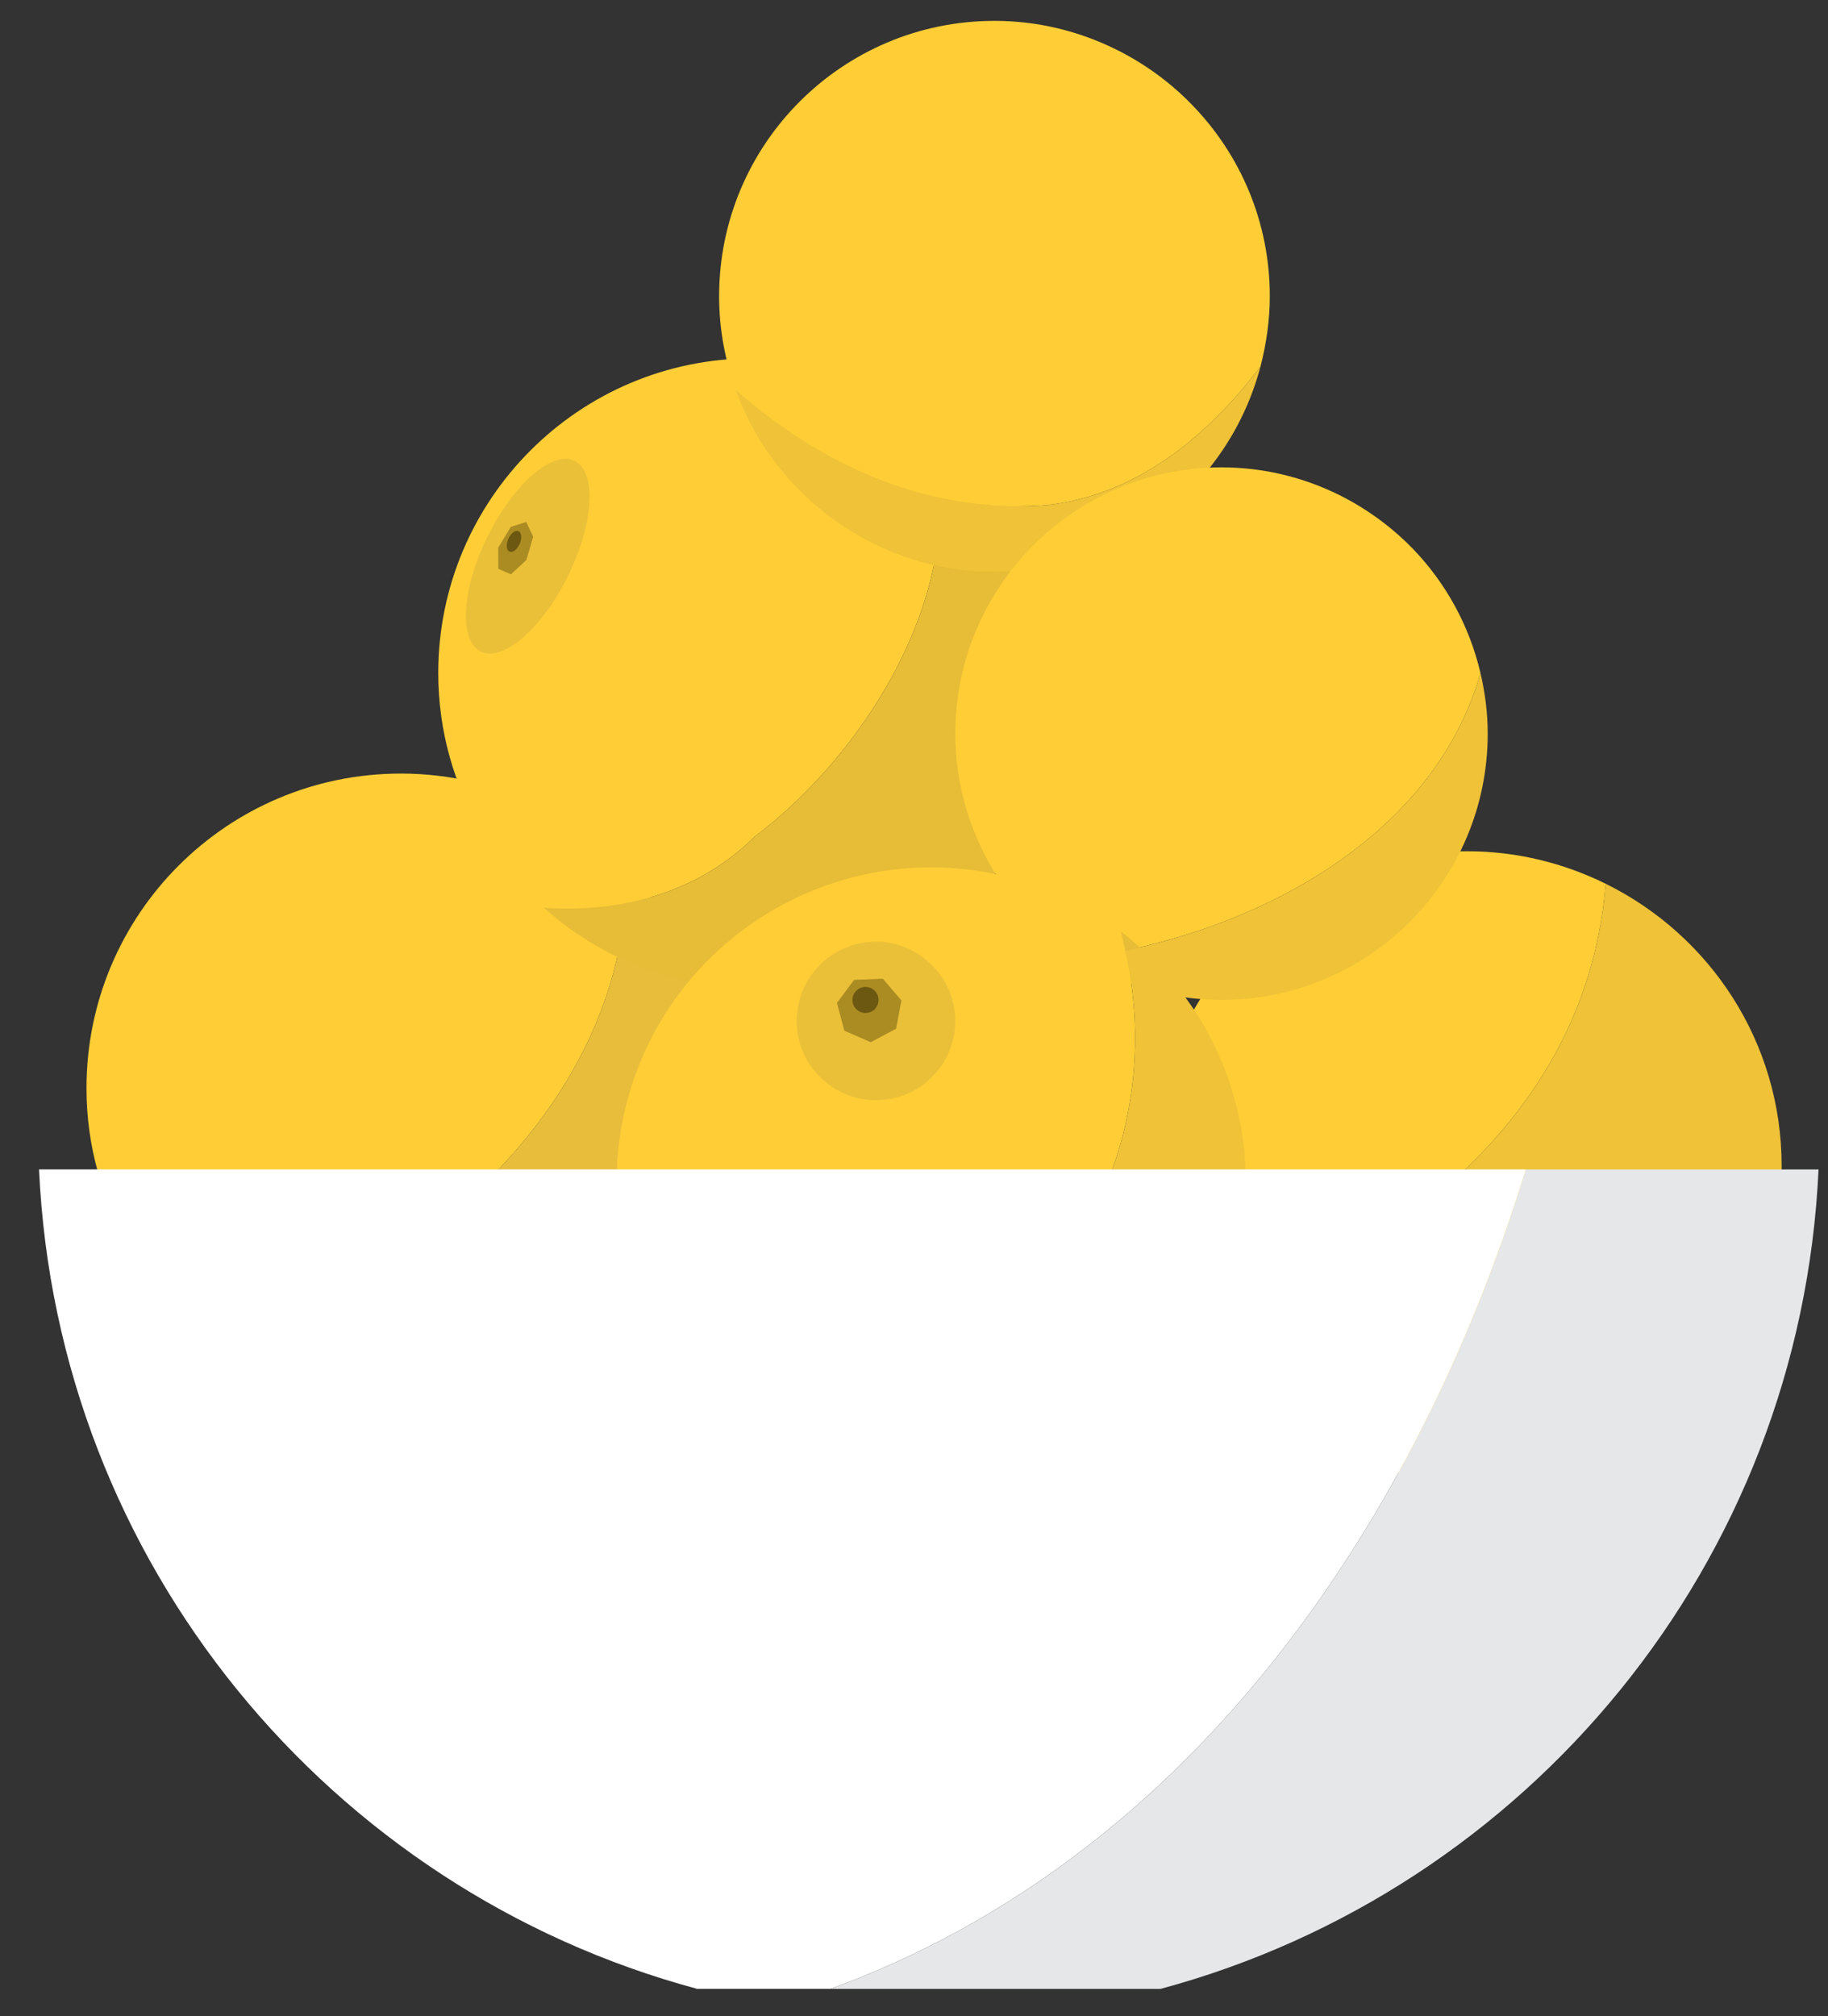 <?xml version="1.0" encoding="UTF-8"?>
<svg width="39px" height="43px" viewBox="0 0 39 43" version="1.1" xmlns="http://www.w3.org/2000/svg" xmlns:xlink="http://www.w3.org/1999/xlink">
    <rect x="0" y="0" width="39" height="43" fill="#333333" stroke="none"/>
    <!-- Generator: Sketch 53.1 (72631) - https://sketchapp.com -->
    <title>Group 44</title>
    <desc>Created with Sketch.</desc>
    <g id="Page-1" stroke="none" stroke-width="1" fill="none" fill-rule="evenodd">
        <g id="Group-44" transform="translate(0.833, 0.445)">
            <path d="M12.535,18.095 C12.003,17.544 11.375,17.086 10.68,16.744 C9.788,16.305 8.783,16.052 7.723,16.052 C4.014,16.052 1.012,19.053 1.012,22.763 C1.012,24.006 1.354,25.163 1.942,26.16 C2.409,26.956 3.039,27.644 3.78,28.185 C8.275,26.762 12.583,22.966 12.535,18.095" id="Fill-832" fill="#FFCE36"></path>
            <path d="M12.535,18.095 C12.583,22.966 8.275,26.762 3.78,28.185 C4.886,28.995 6.244,29.473 7.723,29.473 C11.429,29.473 14.434,26.471 14.434,22.763 C14.434,20.946 13.711,19.303 12.535,18.095" id="Fill-834" fill="#E8BD3B"></path>
            <path d="M33.424,18.402 C32.531,17.962 31.528,17.709 30.468,17.709 C26.759,17.709 23.754,20.713 23.754,24.421 C23.754,25.662 24.099,26.819 24.685,27.816 C29.097,26.313 33.036,23.245 33.424,18.402" id="Fill-836" fill="#FFCE36"></path>
            <path d="M33.424,18.402 C33.036,23.245 29.097,26.313 24.685,27.816 C25.851,29.798 28,31.131 30.468,31.131 C34.172,31.131 37.178,28.127 37.178,24.421 C37.178,21.776 35.647,19.498 33.424,18.402" id="Fill-838" fill="#EFC237"></path>
            <path d="M15.268,17.396 C17.716,15.561 20.164,11.725 18.872,8.29 C18.652,8.146 18.425,8.009 18.185,7.892 C17.292,7.452 16.29,7.197 15.227,7.197 C11.522,7.197 8.517,10.204 8.517,13.91 C8.517,15.152 8.86,16.311 9.448,17.309 C9.801,17.91 10.247,18.449 10.767,18.913 C12.522,19.037 14.132,18.532 15.268,17.396" id="Fill-840" fill="#FFCE36"></path>
            <path d="M20.04,9.241 C19.693,8.881 19.299,8.564 18.873,8.289 C20.165,11.724 17.717,15.56 15.269,17.395 C14.133,18.532 12.522,19.036 10.768,18.912 C10.934,19.059 11.107,19.202 11.287,19.333 C12.394,20.141 13.754,20.622 15.228,20.622 C18.936,20.622 21.939,17.617 21.939,13.909 C21.939,12.094 21.218,10.449 20.04,9.241" id="Fill-842" fill="#E7BC36"></path>
            <path d="M21.57,10.319 C19.065,10.548 16.72,9.507 14.861,7.863 C14.987,8.207 15.141,8.537 15.322,8.847 C15.734,9.545 16.286,10.147 16.933,10.621 C17.901,11.328 19.091,11.75 20.384,11.75 C23.109,11.75 25.395,9.89 26.059,7.372 C24.874,8.933 23.378,10.094 21.57,10.319" id="Fill-844" fill="#EFC237"></path>
            <path d="M21.57,10.319 C23.378,10.094 24.874,8.933 26.059,7.372 C26.182,6.893 26.258,6.394 26.258,5.873 C26.258,4.284 25.625,2.843 24.597,1.789 C24.131,1.308 23.581,0.907 22.971,0.606 C22.189,0.221 21.314,1.10134124e-13 20.384,1.10134124e-13 C17.139,1.10134124e-13 14.509,2.629 14.509,5.873 C14.509,6.573 14.636,7.242 14.861,7.863 C16.72,9.507 19.065,10.548 21.57,10.319" id="Fill-846" fill="#FFCE36"></path>
            <path d="M37.965,24.495 L31.72,24.495 C29.402,32.052 24.547,39.176 16.891,41.97 L23.928,41.97 C31.754,39.864 37.581,32.893 37.965,24.495" id="Fill-848" fill="#E6E7E8"></path>
            <path d="M30.753,13.909 C30.514,12.891 30.006,11.976 29.302,11.25 C28.85,10.787 28.317,10.398 27.73,10.107 C26.974,9.735 26.126,9.522 25.228,9.522 C22.091,9.522 19.549,12.065 19.549,15.2 C19.549,16.251 19.839,17.231 20.336,18.075 C20.731,18.749 21.264,19.331 21.893,19.791 C21.989,19.863 22.091,19.928 22.193,19.994 C25.936,19.488 29.752,17.424 30.753,13.909" id="Fill-850" fill="#FFCE36"></path>
            <path d="M22.193,19.994 C23.071,20.553 24.109,20.879 25.227,20.879 C28.363,20.879 30.907,18.338 30.907,15.2 C30.907,14.756 30.85,14.325 30.753,13.909 C29.752,17.424 25.935,19.488 22.193,19.994" id="Fill-852" fill="#EFC237"></path>
            <path d="M23.174,19.826 C21.709,20.129 20.217,20.197 18.873,20.019 C20.217,20.197 21.709,20.129 23.174,19.826 C23.142,19.689 23.117,19.554 23.078,19.42 C22.362,18.877 21.528,18.464 20.597,18.24 C16.992,17.374 13.368,19.598 12.506,23.203 C12.217,24.409 12.281,25.617 12.619,26.724 C12.889,27.607 13.342,28.422 13.936,29.121 C14.09,29.305 14.261,29.477 14.435,29.641 C15.873,29.688 17.261,29.363 18.579,28.743 C22.314,27.566 24.01,23.495 23.174,19.826" id="Fill-854" fill="#FFCE36"></path>
            <path d="M24.804,21.349 C24.451,20.756 24.002,20.221 23.48,19.757 C23.378,19.782 23.277,19.803 23.174,19.827 C24.01,23.496 22.314,27.567 18.579,28.744 C17.261,29.364 15.873,29.688 14.435,29.642 C15.258,30.425 16.286,31.01 17.468,31.294 C21.075,32.158 24.698,29.936 25.56,26.33 C25.984,24.564 25.665,22.796 24.804,21.349" id="Fill-856" fill="#EFC237"></path>
            <path d="M23.311,19.604 C23.234,19.54 23.156,19.48 23.078,19.42 C23.117,19.554 23.141,19.689 23.173,19.826 C23.276,19.803 23.377,19.782 23.479,19.757 C23.424,19.705 23.37,19.652 23.311,19.604" id="Fill-858" fill="#E7BC36"></path>
            <path d="M18.923,20.024 C18.908,20.022 18.891,20.022 18.873,20.02 C18.891,20.022 18.908,20.022 18.923,20.024 C18.631,19.784 18.265,19.636 17.856,19.636 C16.922,19.636 16.163,20.393 16.163,21.326 C16.163,22.261 16.922,23.019 17.856,23.019 C18.79,23.019 19.549,22.261 19.549,21.326 C19.549,20.8 19.303,20.333 18.923,20.024" id="Fill-860" fill="#EBC039"></path>
            <polygon id="Fill-862" fill="#AB8C23" points="17.18 21.535 17.023 20.943 17.389 20.451 18.002 20.427 18.399 20.891 18.285 21.494 17.744 21.782"></polygon>
            <path d="M17.887,20.992 C17.826,21.133 17.663,21.197 17.522,21.135 C17.38,21.073 17.316,20.91 17.376,20.771 C17.44,20.628 17.603,20.564 17.744,20.625 C17.884,20.688 17.949,20.85 17.887,20.992" id="Fill-864" fill="#6C5810"></path>
            <path d="M14.038,41.969 L16.891,41.969 C24.547,39.175 29.402,32.051 31.72,24.494 L1.42108547e-14,24.494 C0.382,32.893 6.212,39.864 14.038,41.969" id="Fill-866" fill="#FFFFFF"></path>
            <path d="M9.569,10.995 C9.013,12.116 8.95,13.215 9.423,13.451 C9.898,13.683 10.733,12.962 11.286,11.839 C11.837,10.717 11.902,9.618 11.428,9.384 C10.955,9.151 10.122,9.872 9.569,10.995" id="Fill-868" fill="#EBC039"></path>
            <polygon id="Fill-870" fill="#AB8C23" points="9.798 11.686 9.796 11.236 10.063 10.792 10.394 10.686 10.543 11.001 10.397 11.498 10.067 11.804"></polygon>
            <path d="M10.254,11.155 C10.2,11.276 10.106,11.349 10.037,11.319 C9.971,11.292 9.959,11.17 10.012,11.048 C10.064,10.927 10.16,10.853 10.229,10.882 C10.296,10.91 10.307,11.034 10.254,11.155" id="Fill-872" fill="#6C5810"></path>
        </g>
    </g>
</svg>